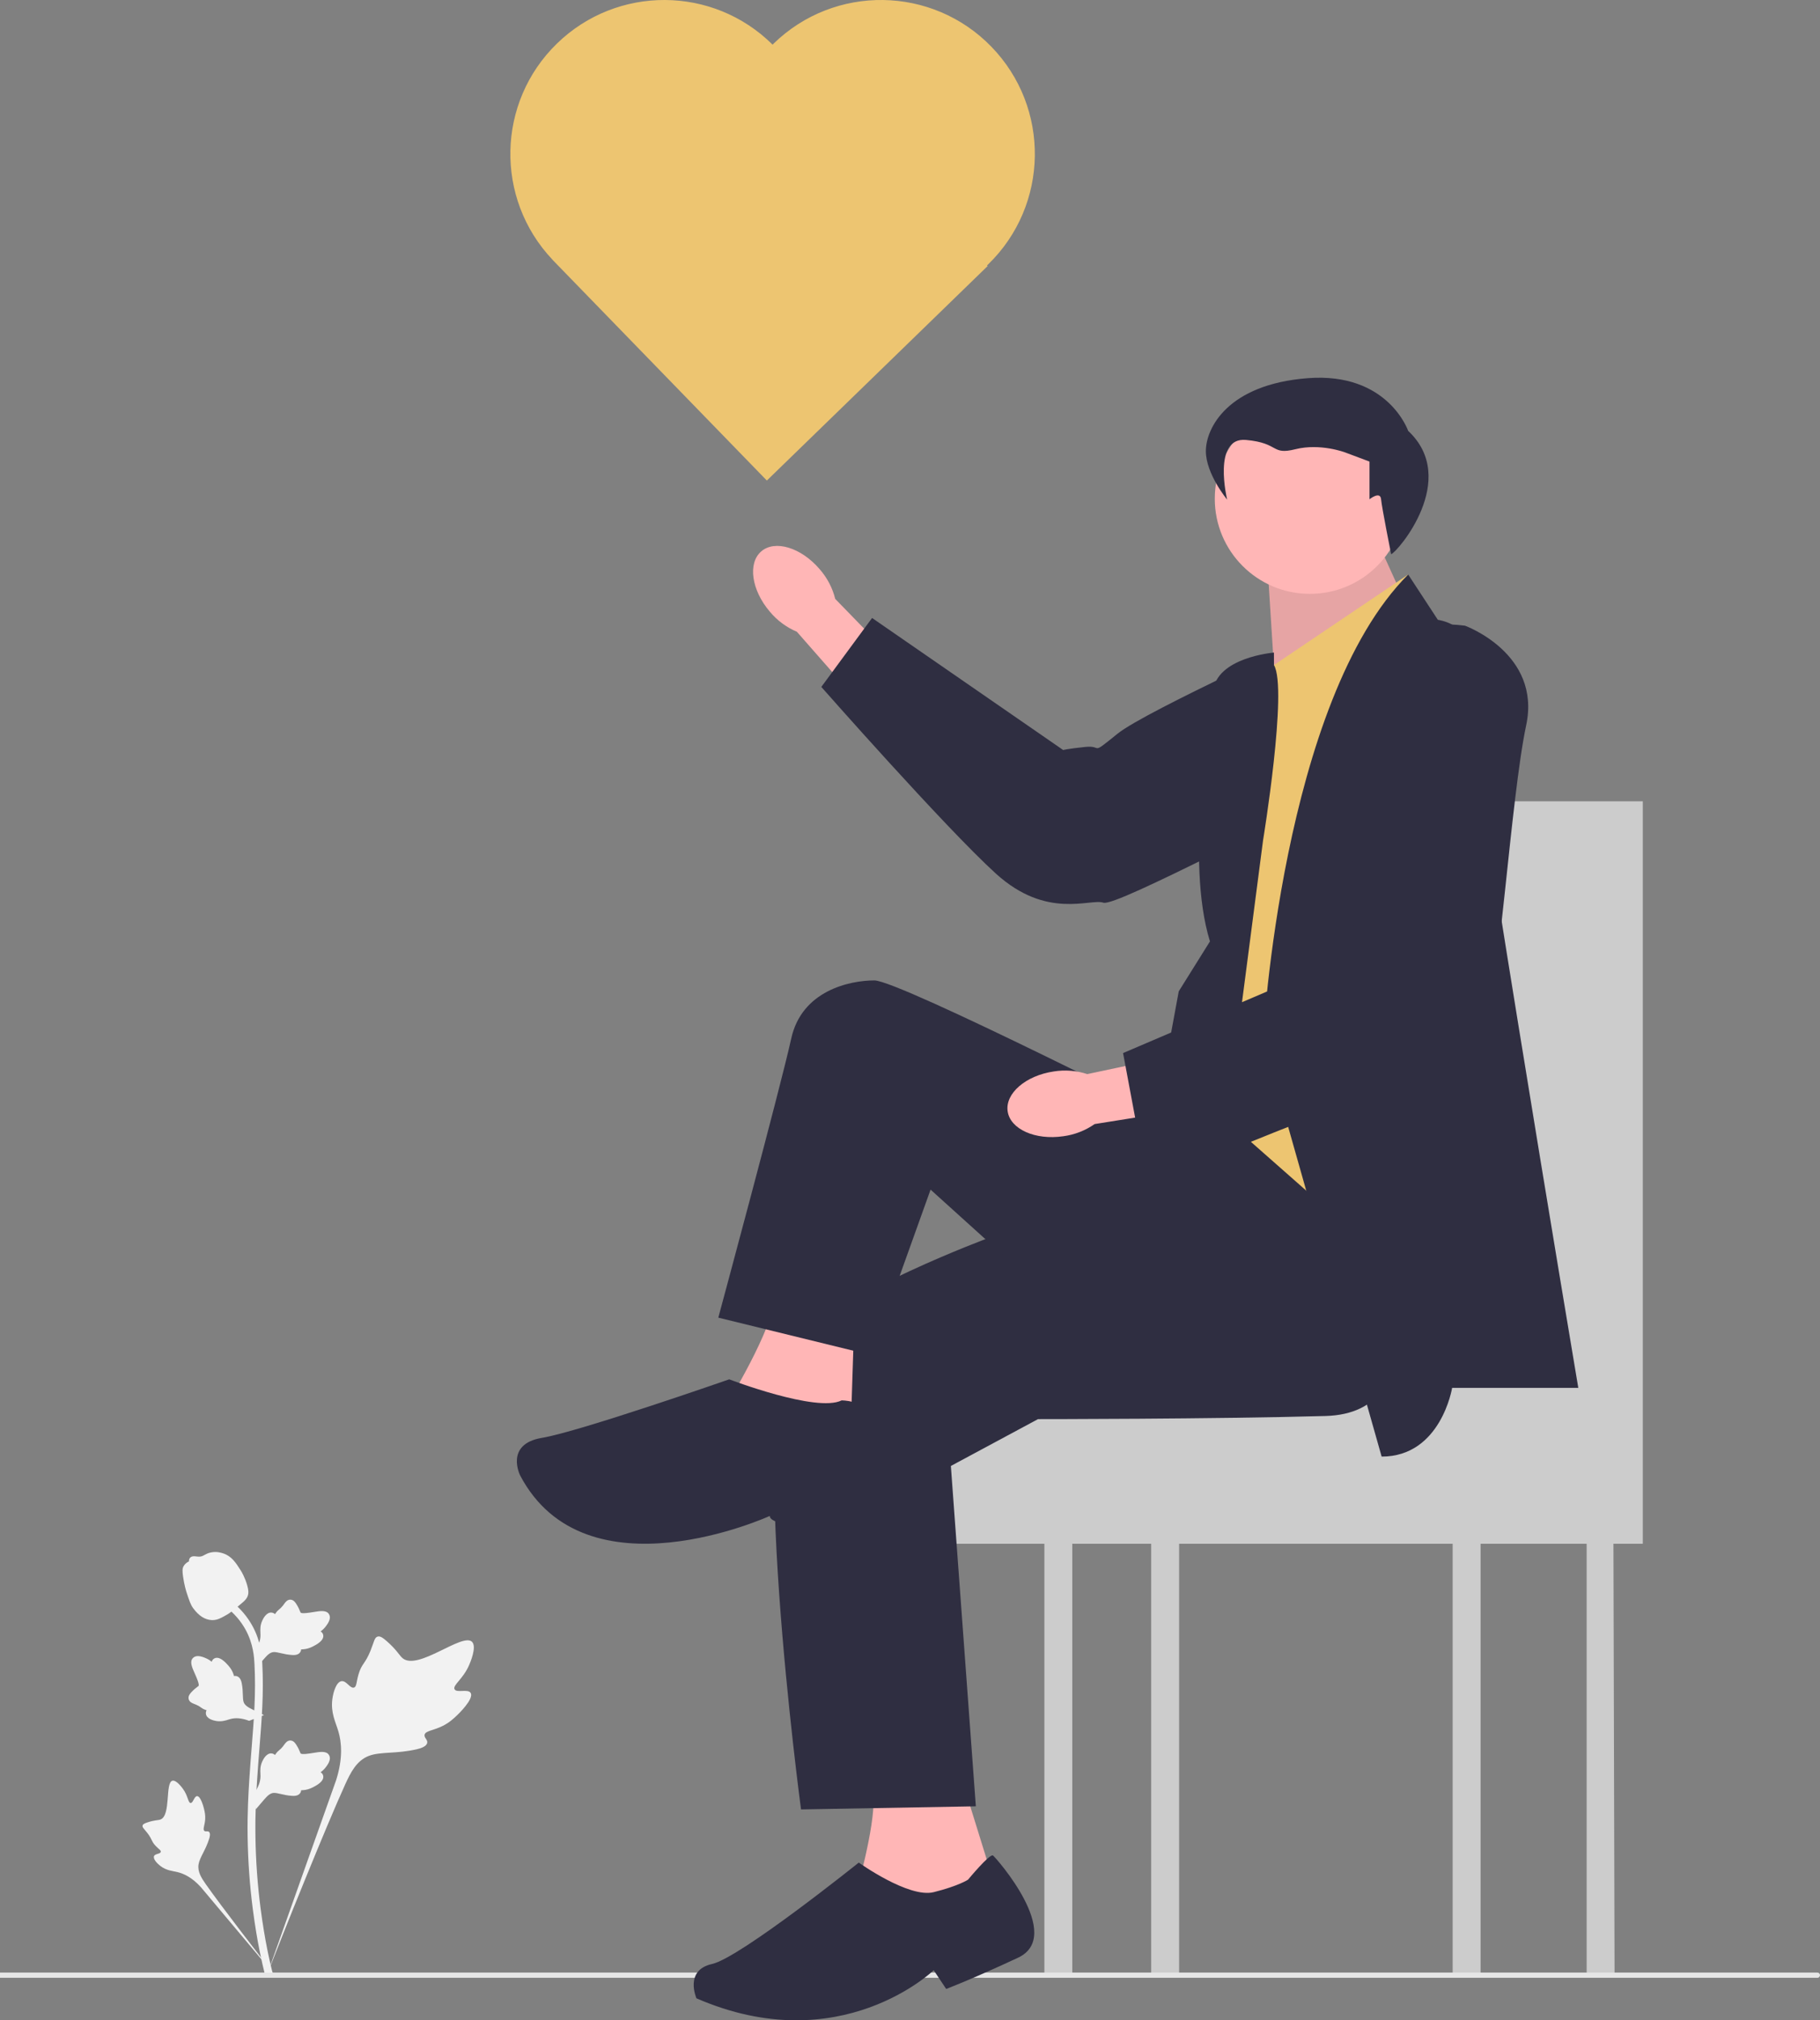 <svg xmlns="http://www.w3.org/2000/svg" width="583.04" height="647.035" viewBox="0 0 583.04 647.035" xmlns:xlink="http://www.w3.org/1999/xlink"><rect x="0" y="0" width="583.04" height="647.035" fill="#808080" stroke="none"/><path d="M466.218,256.626v30.311c-3.776,7.305-7.481,16.798-11.107,28.688,0,0,5.556,18.55,11.107,40.964v64.11h-138.665l-9.632,13.662h-26.401v60.05h43.046v138.218h8.942v-138.218h25.278v138.218h8.942v-138.218h87.633v138.218h8.942v-138.218h33.98v138.218h8.942l-.357-138.218h9.4v-237.784h-60.05Z" fill="#ccc"/><g><path d="M150.784,542.202c-.844-1.424-4.497,.101-5.168-1.191-.669-1.287,2.724-3.249,4.663-7.73,.35-.808,2.553-5.9,.922-7.472-3.092-2.978-17.24,9.313-22.191,5.29-1.087-.883-1.846-2.645-5.134-5.506-1.308-1.138-2.099-1.652-2.865-1.461-1.086,.271-1.172,1.725-2.337,4.584-1.747,4.287-2.78,4.028-3.798,7.449-.756,2.539-.583,4.016-1.472,4.303-1.258,.407-2.416-2.286-4.011-2.045-1.627,.246-2.611,3.382-2.922,5.73-.583,4.406,1.035,7.313,1.932,10.371,.975,3.322,1.553,8.375-.698,15.528l-22.277,62.766c4.918-12.879,19.158-48.185,25.142-61.305,1.727-3.787,3.635-7.629,7.551-9.145,3.77-1.46,8.949-.588,15.55-2.179,.771-.186,2.911-.73,3.18-1.988,.223-1.04-1.036-1.621-.842-2.596,.259-1.307,2.734-1.323,5.775-2.831,2.144-1.063,3.48-2.328,4.629-3.415,.346-.328,5.495-5.262,4.371-7.157h-0l0,0Z" fill="#f2f2f2"/><path d="M63.139,575.245c-.942,.004-1.248,2.236-2.076,2.193-.825-.043-.808-2.275-2.448-4.519-.296-.405-2.159-2.955-3.401-2.608-2.354,.658-.404,11.148-3.806,12.418-.747,.279-1.831,.143-4.184,.931-.936,.314-1.417,.554-1.544,.985-.18,.611,.508,1.073,1.575,2.47,1.6,2.094,1.175,2.527,2.56,4.013,1.028,1.104,1.803,1.445,1.687,1.964-.163,.735-1.819,.526-2.161,1.379-.349,.87,.907,2.257,1.969,3.087,1.994,1.558,3.888,1.602,5.647,2.044,1.912,.48,4.559,1.654,7.42,4.823l24.378,29.044c-4.902-6.13-18.122-23.306-22.835-30.029-1.361-1.941-2.696-3.985-2.31-6.345,.371-2.272,2.293-4.562,3.417-8.261,.131-.432,.481-1.639-.058-2.134-.446-.409-1.095,.041-1.517-.335-.567-.504,.14-1.724,.277-3.651,.097-1.359-.138-2.38-.341-3.258-.061-.265-.997-4.215-2.251-4.21v0s-0,0-0,0Z" fill="#f2f2f2"/><path d="M81.939,579.465l-.568-5.068,.259-.384c1.2-1.777,1.812-3.512,1.819-5.159,.001-.262-.011-.524-.023-.79-.049-1.057-.11-2.371,.575-3.903,.384-.854,1.463-2.831,3.086-2.587,.437,.061,.767,.262,1.018,.497,.037-.059,.075-.117,.115-.181,.505-.771,.905-1.101,1.291-1.419,.296-.245,.602-.497,1.082-1.094,.21-.262,.374-.492,.513-.685,.42-.585,.968-1.282,1.935-1.27,1.033,.049,1.574,.903,1.932,1.468,.64,1.008,.93,1.735,1.122,2.217,.07,.176,.149,.374,.19,.436,.333,.489,3.038,.032,4.057-.135,2.289-.382,4.27-.712,5.087,.732,.585,1.033,.151,2.398-1.33,4.168-.461,.551-.952,.969-1.388,1.297,.361,.215,.684,.546,.815,1.065h0c.308,1.229-.748,2.459-3.137,3.663-.593,.301-1.392,.702-2.512,.896-.527,.091-1.002,.113-1.408,.125-.009,.235-.064,.489-.207,.751-.42,.771-1.293,1.138-2.61,1.05-1.449-.076-2.642-.352-3.694-.595-.919-.21-1.711-.389-2.332-.347-1.153,.093-2.041,1.016-3.083,2.212l-2.603,3.042h-0l-0-0Z" fill="#f2f2f2"/><path d="M84.572,549.289l-4.758,1.835-.437-.153c-2.023-.71-3.857-.862-5.452-.451-.254,.065-.504,.143-.759,.223-1.01,.315-2.266,.708-3.922,.434-.924-.155-3.11-.697-3.285-2.329-.052-.438,.059-.809,.222-1.111-.066-.021-.133-.042-.204-.065-.874-.293-1.295-.597-1.7-.889-.312-.224-.633-.456-1.332-.769-.307-.137-.571-.237-.793-.322-.672-.258-1.486-.611-1.719-1.549-.215-1.011,.474-1.751,.93-2.241,.813-.875,1.442-1.34,1.86-1.648,.153-.112,.324-.239,.373-.294,.389-.446-.74-2.947-1.159-3.891-.95-2.118-1.772-3.95-.582-5.106,.851-.828,2.282-.754,4.369,.229,.65,.307,1.179,.675,1.607,1.013,.117-.404,.354-.8,.823-1.058h0c1.11-.61,2.569,.099,4.339,2.105,.442,.498,1.033,1.169,1.504,2.203,.221,.487,.363,.941,.478,1.331,.229-.051,.49-.063,.779,.009,.852,.21,1.429,.962,1.678,2.258,.294,1.421,.329,2.645,.362,3.724,.03,.942,.058,1.753,.255,2.344,.382,1.091,1.5,1.717,2.922,2.422l3.603,1.746h-0s0,0,0,0Z" fill="#f2f2f2"/><path d="M81.939,534.358l-.568-5.068,.259-.384c1.2-1.777,1.812-3.512,1.819-5.159,.001-.262-.011-.524-.023-.79-.049-1.057-.11-2.371,.575-3.903,.384-.854,1.463-2.831,3.086-2.587,.437,.061,.767,.262,1.018,.497,.037-.059,.075-.117,.115-.181,.505-.771,.905-1.101,1.291-1.419,.296-.245,.602-.497,1.082-1.094,.21-.262,.374-.492,.513-.685,.42-.585,.968-1.282,1.935-1.27,1.033,.049,1.574,.903,1.932,1.468,.64,1.008,.93,1.735,1.122,2.217,.07,.176,.149,.374,.19,.436,.333,.489,3.038,.032,4.057-.135,2.289-.382,4.27-.712,5.087,.732,.585,1.033,.151,2.398-1.33,4.168-.461,.551-.952,.969-1.388,1.297,.361,.215,.684,.546,.815,1.065h0c.308,1.229-.748,2.459-3.137,3.663-.593,.301-1.392,.702-2.512,.896-.527,.091-1.002,.113-1.408,.125-.009,.235-.064,.489-.207,.751-.42,.771-1.293,1.138-2.61,1.05-1.449-.076-2.642-.352-3.694-.595-.919-.21-1.711-.389-2.332-.347-1.153,.093-2.041,1.016-3.083,2.212l-2.603,3.042h-0l-0-0Z" fill="#f2f2f2"/><path d="M87.124,632.736l-1.062-.666-.257-1.226,.257,1.226-1.238,.142c-.02-.115-.087-.379-.188-.793-.554-2.266-2.244-9.162-3.654-20.023-.984-7.581-1.541-15.376-1.656-23.17-.115-7.807,.255-13.717,.551-18.467,.224-3.583,.496-6.994,.762-10.317,.71-8.878,1.379-17.265,.881-26.55-.11-2.073-.341-6.387-2.862-10.978-1.462-2.663-3.476-5.027-5.987-7.024l1.561-1.963c2.771,2.207,5,4.826,6.623,7.782,2.795,5.09,3.047,9.791,3.168,12.05,.507,9.449-.17,17.916-.887,26.88-.264,3.311-.536,6.708-.759,10.276-.294,4.706-.66,10.565-.546,18.271,.113,7.701,.663,15.4,1.634,22.886,1.392,10.724,3.058,17.517,3.605,19.749,.291,1.192,.352,1.441,.054,1.914h0Z" fill="#f2f2f2"/><path d="M68.075,518.872c-.103,0-.207-.002-.312-.01-2.134-.115-4.11-1.392-5.875-3.796-.827-1.131-1.251-2.42-2.095-4.992-.131-.396-.767-2.408-1.154-5.176-.253-1.808-.221-2.565,.137-3.233,.398-.744,1.041-1.263,1.766-1.613-.032-.24-.006-.487,.098-.739,.427-1.045,1.563-.908,2.177-.842,.311,.039,.699,.091,1.117,.069,.658-.032,1.012-.228,1.548-.521,.513-.281,1.15-.631,2.096-.825,1.865-.389,3.427,.14,3.942,.313,2.71,.903,4.046,3.01,5.593,5.45,.308,.489,1.367,2.271,2.065,4.713,.504,1.762,.433,2.545,.281,3.128-.308,1.197-1.036,1.882-2.885,3.394-1.931,1.583-2.9,2.376-3.732,2.858-1.937,1.118-3.153,1.821-4.768,1.821h0Z" fill="#f2f2f2"/></g><path d="M583.04,632.596h0c0,.464-.376,.84-.84,.84H0v-1.68H582.2c.464,0,.84,.376,.84,.84Z" fill="#e6e6e6"/><g><g><path id="uuid-ab5b4137-23bf-44b0-b8fd-0caecc79ac33-248" d="M262.566,182.277c-5.918-6.915-14.284-9.466-18.684-5.699-4.4,3.767-3.168,12.425,2.753,19.342,2.327,2.795,5.291,4.993,8.641,6.408l25.447,28.982,13.346-12.231-26.503-27.273c-.882-3.53-2.596-6.798-5-9.529Z" fill="#ffb6b6"/><path d="M453.566,217.619s5.566,25.476-16.525,33.599c-22.091,8.123-79.337,39.314-83.575,37.885-4.238-1.429-18.101,5.549-34.463-9.338-16.362-14.886-55.892-59.766-55.892-59.766l16.26-22.083,61.219,42.291s1.309-.389,7.113-.99,1.265,3.059,10.342-4.262,67.013-33.56,67.013-33.56c0,0,17.001-8.424,28.509,16.224l-0-0v0Z" fill="#2f2e41"/></g><path d="M309.111,573l9,29-25,17-18-16s7-25,4-31l30,1Z" fill="#ffb6b6"/><polygon points="436.111 162 450.449 193.63 408.496 219.709 406.111 182 436.111 162" fill="#ffb6b6"/><polygon points="436.111 162 450.449 193.63 408.496 219.709 406.111 182 436.111 162" isolation="isolate" opacity=".1"/><circle cx="419.623" cy="159.734" r="30.464" fill="#ffb6b6"/><path d="M408.111,213l43-29-7,245s-35.5-61.5-62.5-64.5c0,0,3-7,5-11s5-24,5-24l14-108,2.5-8.5v0Z" fill="#edc571"/><path d="M442.611,466.5l-38-134s6-108,46.5-148.5l9.5,14.5s9.394,1.394,7.697,7.697c-1.697,6.303,37.303,238.303,37.303,238.303h-40.421s-3.579,22-22.579,22Z" fill="#2f2e41"/><path d="M408.111,213v-4s-18.5,1.5-19.5,12.5-9,54-1,80l-10,16-7,38,22,6,12-92.28s8-48.72,3.5-56.22v0Z" fill="#2f2e41"/><path d="M443.611,403.5s17,49-19,50-92.083,1-92.083,1l-27.917,15,8,109-56,1s-18-134-2-150,62-33,62-33l53-27,14.906-18.094,59.094,52.094Z" fill="#2f2e41"/><path d="M445.651,177.5c2.124-.755,22.01-24.06,5.46-39.5,0,0-6.449-18.861-32.167-16.883s-32.643,16.045-32.643,23.355,6.81,15.528,6.81,15.528c0,0-4.832-20.089,6.049-19.099,10.881,.989,7.913,4.946,15.827,2.968,7.913-1.978,15.827,.989,15.827,.989l7.913,2.968v12.069s3.45-2.769,3.704,0,3.221,17.607,3.221,17.607Z" fill="#2f2e41"/><path d="M273.611,424.5l-1,31-39-7s16.746-27.559,14.373-35.28l25.627,11.28Z" fill="#ffb6b6"/><path d="M269.611,448.5s7,0,7,4,11,35-10,36-20-3-20-3c0,0-59,27-80-13,0,0-5-10,7-12s60-18.744,60-18.744c0,0,28,10.744,36,6.744Z" fill="#2f2e41"/><path d="M310.111,602s7-8.48,8-7.74c1,.74,23,25.74,8,32.74s-23,10-23,10l-4-6s-30,29-76,9c0,0-4-9,5-11s47-32.472,47-32.472c0,0,16,11.472,24,9.472s11-4,11-4Z" fill="#2f2e41"/><path d="M381.611,361.5s-93.5-47.5-101.5-47.5-23.291,3.291-26.646,18.646c-3.354,15.354-23.354,89.354-23.354,89.354l49,12,19-53,31,28,52.5-31.3#edc571071v-16.193Z" fill="#2f2e41"/><g><path id="uuid-9122ce6e-50cf-4901-97fd-d5a56bf7c6b1-249" d="M337.584,343.15c-9.005,1.322-15.623,7.04-14.781,12.771s8.824,9.304,17.833,7.98c3.606-.479,7.044-1.815,10.028-3.896l38.086-6.082-3.235-17.812-37.202,7.887c-3.457-1.136-7.136-1.426-10.728-.848Z" fill="#ffb6b6"/><path d="M469.294,200.384s24.522,8.87,19.62,31.891-9.025,88.083-12.493,90.906-4.953,18.273-26.27,24.182c-21.317,5.909-82.487,32.066-82.487,32.066l-7.89-42.161,68.413-29.255s.369-1.315,2.953-6.546,3.262,.561,1.906-11.022c-1.356-11.583,7.324-74.588,7.324-74.588,0,0,1.934-18.875,28.923-15.474l-0,0Z" fill="#2f2e41"/></g><path d="M247.862,13.936h0c-.123,.12-.237,.246-.36,.367-19.071-18.925-49.785-19.091-69.06-.375h0c-19.344,18.79-19.997,49.637-1.467,69.23l-.012,.012,.461,.475h0l68.238,70.259,70.734-68.699-.197-.202c.119-.113,.243-.218,.36-.333h0c19.533-18.971,19.988-50.184,1.018-69.717h0c-18.971-19.533-50.184-19.988-69.716-1.018,0,0-0,0-0,0Z" fill="#edc571"/></g></svg>